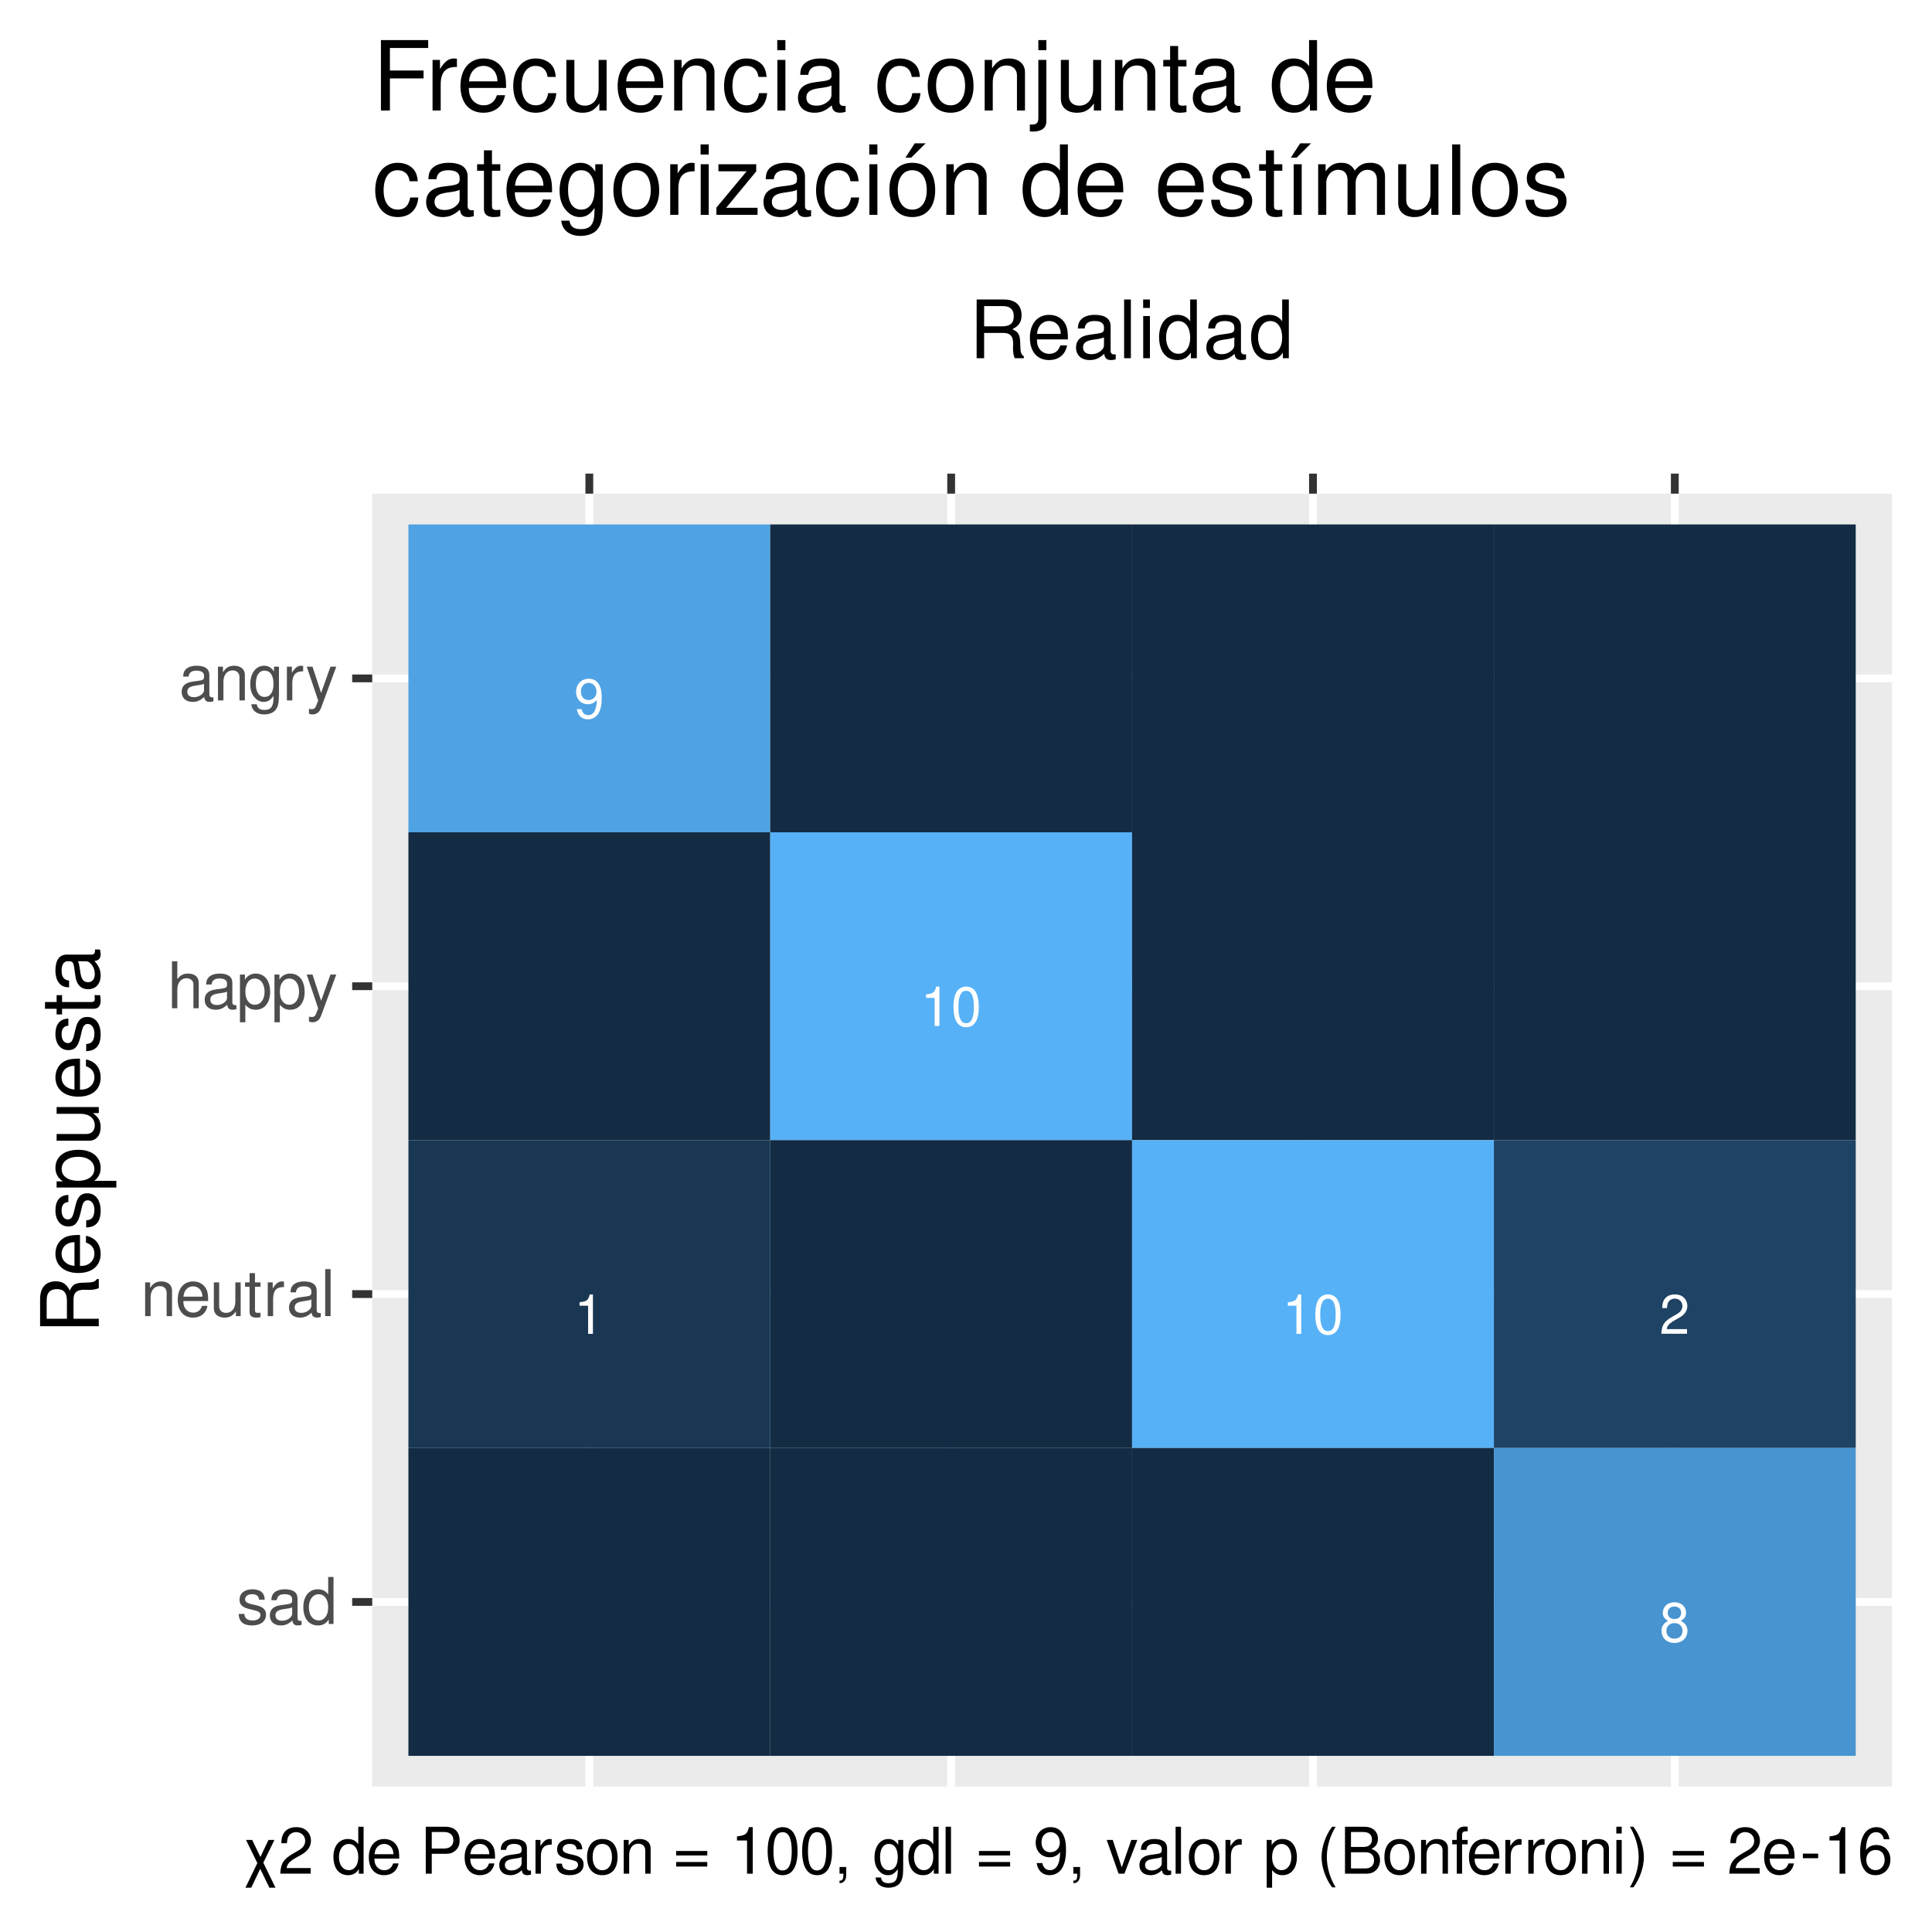 <?xml version="1.0" encoding="UTF-8"?>
<svg xmlns="http://www.w3.org/2000/svg" xmlns:xlink="http://www.w3.org/1999/xlink" width="504pt" height="504pt" viewBox="0 0 504 504" version="1.1">
<defs>
<g>
<symbol overflow="visible" id="glyph0-0">
<path style="stroke:none;" d=""/>
</symbol>
<symbol overflow="visible" id="glyph0-1">
<path style="stroke:none;" d="M 0.75 -2.344 C 1 -0.672 2.078 0.328 3.609 0.328 C 4.734 0.328 5.734 -0.219 6.328 -1.141 C 6.953 -2.141 7.234 -3.391 7.234 -5.266 C 7.234 -7 6.984 -8.094 6.391 -9 C 5.828 -9.844 4.953 -10.281 3.844 -10.281 C 1.922 -10.281 0.547 -8.844 0.547 -6.859 C 0.547 -4.969 1.812 -3.625 3.641 -3.625 C 4.594 -3.625 5.297 -3.969 5.938 -4.75 C 5.922 -2.188 5.141 -0.781 3.703 -0.781 C 2.812 -0.781 2.203 -1.344 2 -2.344 Z M 3.828 -9.188 C 4.984 -9.188 5.875 -8.203 5.875 -6.875 C 5.875 -5.609 5.016 -4.734 3.781 -4.734 C 2.578 -4.734 1.812 -5.594 1.812 -6.953 C 1.812 -8.25 2.656 -9.188 3.828 -9.188 Z M 3.828 -9.188 "/>
</symbol>
<symbol overflow="visible" id="glyph0-2">
<path style="stroke:none;" d="M 3.688 -7.328 L 3.688 0 L 4.938 0 L 4.938 -10.281 L 4.109 -10.281 C 3.672 -8.703 3.391 -8.484 1.453 -8.234 L 1.453 -7.328 Z M 3.688 -7.328 "/>
</symbol>
<symbol overflow="visible" id="glyph0-3">
<path style="stroke:none;" d="M 3.906 -10.281 C 2.969 -10.281 2.125 -9.859 1.594 -9.156 C 0.938 -8.25 0.609 -6.875 0.609 -4.984 C 0.609 -1.5 1.75 0.328 3.906 0.328 C 6.047 0.328 7.203 -1.5 7.203 -4.891 C 7.203 -6.875 6.891 -8.219 6.234 -9.156 C 5.703 -9.875 4.859 -10.281 3.906 -10.281 Z M 3.906 -9.172 C 5.266 -9.172 5.922 -7.797 5.922 -5 C 5.922 -2.078 5.281 -0.719 3.875 -0.719 C 2.562 -0.719 1.891 -2.141 1.891 -4.969 C 1.891 -7.797 2.562 -9.172 3.906 -9.172 Z M 3.906 -9.172 "/>
</symbol>
<symbol overflow="visible" id="glyph0-4">
<path style="stroke:none;" d="M 7.188 -1.234 L 1.891 -1.234 C 2.016 -2.094 2.469 -2.625 3.719 -3.391 L 5.141 -4.188 C 6.547 -4.969 7.266 -6.016 7.266 -7.281 C 7.266 -8.141 6.922 -8.922 6.328 -9.484 C 5.734 -10.031 4.984 -10.281 4.031 -10.281 C 2.766 -10.281 1.812 -9.828 1.25 -8.938 C 0.891 -8.406 0.734 -7.766 0.719 -6.719 L 1.969 -6.719 C 2 -7.422 2.094 -7.828 2.266 -8.172 C 2.594 -8.797 3.234 -9.188 4 -9.188 C 5.141 -9.188 5.984 -8.359 5.984 -7.25 C 5.984 -6.422 5.516 -5.719 4.625 -5.203 L 3.312 -4.438 C 1.203 -3.234 0.594 -2.266 0.484 -0.016 L 7.188 -0.016 Z M 7.188 -1.234 "/>
</symbol>
<symbol overflow="visible" id="glyph0-5">
<path style="stroke:none;" d="M 5.562 -5.422 C 6.609 -6.062 6.938 -6.562 6.938 -7.531 C 6.938 -9.156 5.703 -10.281 3.906 -10.281 C 2.141 -10.281 0.875 -9.156 0.875 -7.547 C 0.875 -6.562 1.203 -6.078 2.25 -5.422 C 1.094 -4.828 0.531 -4 0.531 -2.859 C 0.531 -0.984 1.906 0.328 3.906 0.328 C 5.906 0.328 7.297 -0.984 7.297 -2.859 C 7.297 -4 6.719 -4.828 5.562 -5.422 Z M 3.906 -9.172 C 4.984 -9.172 5.656 -8.531 5.656 -7.5 C 5.656 -6.547 4.969 -5.906 3.906 -5.906 C 2.844 -5.906 2.156 -6.547 2.156 -7.531 C 2.156 -8.531 2.844 -9.172 3.906 -9.172 Z M 3.906 -4.844 C 5.156 -4.844 6.016 -4.031 6.016 -2.828 C 6.016 -1.594 5.172 -0.781 3.875 -0.781 C 2.656 -0.781 1.812 -1.625 1.812 -2.812 C 1.812 -4.031 2.641 -4.844 3.906 -4.844 Z M 3.906 -4.844 "/>
</symbol>
<symbol overflow="visible" id="glyph1-0">
<path style="stroke:none;" d=""/>
</symbol>
<symbol overflow="visible" id="glyph1-1">
<path style="stroke:none;" d="M 7.359 -6.344 C 7.344 -8.078 6.203 -9.047 4.172 -9.047 C 2.109 -9.047 0.797 -8 0.797 -6.359 C 0.797 -4.984 1.5 -4.328 3.578 -3.828 L 4.891 -3.516 C 5.859 -3.281 6.25 -2.922 6.25 -2.297 C 6.25 -1.469 5.422 -0.906 4.203 -0.906 C 3.438 -0.906 2.812 -1.125 2.453 -1.5 C 2.234 -1.75 2.141 -2 2.047 -2.625 L 0.578 -2.625 C 0.641 -0.594 1.781 0.391 4.078 0.391 C 6.297 0.391 7.703 -0.703 7.703 -2.406 C 7.703 -3.719 6.969 -4.438 5.219 -4.859 L 3.875 -5.172 C 2.734 -5.438 2.25 -5.812 2.25 -6.438 C 2.25 -7.25 2.969 -7.766 4.109 -7.766 C 5.234 -7.766 5.844 -7.266 5.875 -6.344 Z M 7.359 -6.344 "/>
</symbol>
<symbol overflow="visible" id="glyph1-2">
<path style="stroke:none;" d="M 8.984 -0.828 C 8.828 -0.797 8.766 -0.797 8.688 -0.797 C 8.203 -0.797 7.922 -1.047 7.922 -1.484 L 7.922 -6.656 C 7.922 -8.219 6.781 -9.047 4.625 -9.047 C 3.328 -9.047 2.297 -8.688 1.703 -8.031 C 1.297 -7.578 1.125 -7.078 1.094 -6.203 L 2.5 -6.203 C 2.625 -7.266 3.266 -7.766 4.562 -7.766 C 5.844 -7.766 6.531 -7.297 6.531 -6.453 L 6.531 -6.078 C 6.516 -5.469 6.219 -5.25 5.078 -5.109 C 3.094 -4.859 2.781 -4.781 2.25 -4.562 C 1.219 -4.125 0.703 -3.359 0.703 -2.219 C 0.703 -0.625 1.812 0.391 3.594 0.391 C 4.703 0.391 5.594 0 6.578 -0.906 C 6.688 0 7.125 0.391 8.031 0.391 C 8.328 0.391 8.516 0.359 8.984 0.234 Z M 6.531 -2.766 C 6.531 -2.297 6.406 -2.016 5.984 -1.625 C 5.406 -1.109 4.719 -0.844 3.891 -0.844 C 2.812 -0.844 2.172 -1.359 2.172 -2.25 C 2.172 -3.172 2.766 -3.641 4.281 -3.859 C 5.781 -4.062 6.062 -4.125 6.531 -4.344 Z M 6.531 -2.766 "/>
</symbol>
<symbol overflow="visible" id="glyph1-3">
<path style="stroke:none;" d="M 8.312 -12.25 L 6.922 -12.25 L 6.922 -7.688 C 6.328 -8.578 5.391 -9.047 4.219 -9.047 C 1.938 -9.047 0.438 -7.219 0.438 -4.422 C 0.438 -1.438 1.875 0.391 4.266 0.391 C 5.469 0.391 6.312 -0.062 7.078 -1.156 L 7.078 0 L 8.312 0 Z M 4.453 -7.75 C 5.969 -7.75 6.922 -6.422 6.922 -4.297 C 6.922 -2.266 5.953 -0.922 4.469 -0.922 C 2.922 -0.922 1.891 -2.281 1.891 -4.328 C 1.891 -6.375 2.922 -7.75 4.453 -7.75 Z M 4.453 -7.75 "/>
</symbol>
<symbol overflow="visible" id="glyph1-4">
<path style="stroke:none;" d="M 1.172 -8.797 L 1.172 0 L 2.594 0 L 2.594 -4.859 C 2.594 -6.656 3.531 -7.828 4.969 -7.828 C 6.078 -7.828 6.781 -7.156 6.781 -6.094 L 6.781 0 L 8.188 0 L 8.188 -6.656 C 8.188 -8.109 7.094 -9.047 5.391 -9.047 C 4.078 -9.047 3.234 -8.547 2.469 -7.328 L 2.469 -8.797 Z M 1.172 -8.797 "/>
</symbol>
<symbol overflow="visible" id="glyph1-5">
<path style="stroke:none;" d="M 8.609 -3.938 C 8.609 -5.281 8.516 -6.078 8.266 -6.734 C 7.688 -8.188 6.344 -9.047 4.703 -9.047 C 2.25 -9.047 0.672 -7.188 0.672 -4.281 C 0.672 -1.375 2.188 0.391 4.672 0.391 C 6.688 0.391 8.078 -0.75 8.438 -2.672 L 7.016 -2.672 C 6.641 -1.516 5.844 -0.906 4.719 -0.906 C 3.828 -0.906 3.078 -1.312 2.609 -2.047 C 2.266 -2.547 2.156 -3.062 2.141 -3.938 Z M 2.172 -5.078 C 2.281 -6.703 3.281 -7.766 4.688 -7.766 C 6.109 -7.766 7.109 -6.656 7.109 -5.078 Z M 2.172 -5.078 "/>
</symbol>
<symbol overflow="visible" id="glyph1-6">
<path style="stroke:none;" d="M 8.094 0 L 8.094 -8.797 L 6.703 -8.797 L 6.703 -3.812 C 6.703 -2.016 5.766 -0.844 4.297 -0.844 C 3.188 -0.844 2.484 -1.516 2.484 -2.562 L 2.484 -8.797 L 1.094 -8.797 L 1.094 -2.016 C 1.094 -0.547 2.188 0.391 3.891 0.391 C 5.188 0.391 6.016 -0.062 6.844 -1.219 L 6.844 0 Z M 8.094 0 "/>
</symbol>
<symbol overflow="visible" id="glyph1-7">
<path style="stroke:none;" d="M 4.266 -8.797 L 2.828 -8.797 L 2.828 -11.219 L 1.422 -11.219 L 1.422 -8.797 L 0.234 -8.797 L 0.234 -7.656 L 1.422 -7.656 L 1.422 -1 C 1.422 -0.094 2.031 0.391 3.125 0.391 C 3.5 0.391 3.797 0.359 4.266 0.266 L 4.266 -0.906 C 4.062 -0.859 3.875 -0.844 3.594 -0.844 C 2.984 -0.844 2.828 -1 2.828 -1.625 L 2.828 -7.656 L 4.266 -7.656 Z M 4.266 -8.797 "/>
</symbol>
<symbol overflow="visible" id="glyph1-8">
<path style="stroke:none;" d="M 1.156 -8.797 L 1.156 0 L 2.562 0 L 2.562 -4.562 C 2.594 -6.688 3.453 -7.625 5.391 -7.578 L 5.391 -9 C 5.156 -9.031 5.016 -9.047 4.859 -9.047 C 3.953 -9.047 3.266 -8.516 2.453 -7.203 L 2.453 -8.797 Z M 1.156 -8.797 "/>
</symbol>
<symbol overflow="visible" id="glyph1-9">
<path style="stroke:none;" d="M 2.547 -12.25 L 1.141 -12.25 L 1.141 0 L 2.547 0 Z M 2.547 -12.25 "/>
</symbol>
<symbol overflow="visible" id="glyph1-10">
<path style="stroke:none;" d="M 1.172 -12.25 L 1.172 0 L 2.562 0 L 2.562 -4.859 C 2.562 -6.656 3.516 -7.828 4.953 -7.828 C 5.422 -7.828 5.859 -7.688 6.203 -7.438 C 6.594 -7.141 6.766 -6.719 6.766 -6.094 L 6.766 0 L 8.156 0 L 8.156 -6.656 C 8.156 -8.125 7.109 -9.047 5.391 -9.047 C 4.156 -9.047 3.391 -8.672 2.562 -7.594 L 2.562 -12.25 Z M 1.172 -12.25 "/>
</symbol>
<symbol overflow="visible" id="glyph1-11">
<path style="stroke:none;" d="M 0.906 3.656 L 2.312 3.656 L 2.312 -0.922 C 3.062 -0.016 3.875 0.391 5.016 0.391 C 7.312 0.391 8.781 -1.438 8.781 -4.25 C 8.781 -7.203 7.344 -9.047 5 -9.047 C 3.812 -9.047 2.859 -8.516 2.203 -7.469 L 2.203 -8.797 L 0.906 -8.797 Z M 4.766 -7.75 C 6.312 -7.75 7.328 -6.375 7.328 -4.281 C 7.328 -2.281 6.297 -0.922 4.766 -0.922 C 3.281 -0.922 2.312 -2.266 2.312 -4.328 C 2.312 -6.406 3.281 -7.75 4.766 -7.75 Z M 4.766 -7.75 "/>
</symbol>
<symbol overflow="visible" id="glyph1-12">
<path style="stroke:none;" d="M 6.516 -8.797 L 4.078 -1.953 L 1.828 -8.797 L 0.328 -8.797 L 3.312 0.031 L 2.766 1.422 C 2.531 2.047 2.234 2.281 1.641 2.281 C 1.406 2.281 1.203 2.25 0.906 2.188 L 0.906 3.438 C 1.188 3.594 1.484 3.656 1.844 3.656 C 2.297 3.656 2.781 3.516 3.156 3.234 C 3.594 2.922 3.844 2.547 4.109 1.844 L 8.031 -8.797 Z M 6.516 -8.797 "/>
</symbol>
<symbol overflow="visible" id="glyph1-13">
<path style="stroke:none;" d="M 6.781 -8.797 L 6.781 -7.531 C 6.078 -8.578 5.312 -9.047 4.203 -9.047 C 2.062 -9.047 0.594 -7.078 0.594 -4.25 C 0.594 -2.766 0.938 -1.703 1.703 -0.812 C 2.344 -0.031 3.188 0.391 4.094 0.391 C 5.156 0.391 5.906 -0.078 6.656 -1.188 L 6.656 -0.734 C 6.656 1.609 6 2.484 4.25 2.484 C 3.062 2.484 2.438 2.016 2.297 1 L 0.875 1 C 1 2.641 2.297 3.656 4.219 3.656 C 5.516 3.656 6.578 3.234 7.156 2.531 C 7.828 1.719 8.078 0.625 8.078 -1.438 L 8.078 -8.797 Z M 4.328 -7.766 C 5.812 -7.766 6.656 -6.516 6.656 -4.281 C 6.656 -2.156 5.797 -0.906 4.328 -0.906 C 2.891 -0.906 2.047 -2.172 2.047 -4.328 C 2.047 -6.484 2.891 -7.766 4.328 -7.766 Z M 4.328 -7.766 "/>
</symbol>
<symbol overflow="visible" id="glyph1-14">
<path style="stroke:none;" d="M 4.391 -4.359 L 2.25 -8.797 L 0.641 -8.797 L 3.594 -2.766 L 0.484 3.656 L 2 3.656 L 4.344 -1.266 L 6.734 3.656 L 8.328 3.656 L 5.156 -2.859 L 8.047 -8.797 L 6.5 -8.797 Z M 4.391 -4.359 "/>
</symbol>
<symbol overflow="visible" id="glyph1-15">
<path style="stroke:none;" d="M 8.5 -1.469 L 2.234 -1.469 C 2.391 -2.469 2.922 -3.109 4.391 -4 L 6.062 -4.938 C 7.719 -5.859 8.578 -7.109 8.578 -8.594 C 8.578 -9.609 8.188 -10.547 7.469 -11.203 C 6.766 -11.844 5.891 -12.141 4.766 -12.141 C 3.266 -12.141 2.141 -11.609 1.484 -10.562 C 1.062 -9.922 0.875 -9.172 0.844 -7.938 L 2.312 -7.938 C 2.375 -8.766 2.469 -9.25 2.672 -9.656 C 3.062 -10.391 3.828 -10.844 4.719 -10.844 C 6.062 -10.844 7.078 -9.875 7.078 -8.562 C 7.078 -7.594 6.516 -6.75 5.453 -6.141 L 3.906 -5.234 C 1.422 -3.812 0.703 -2.672 0.578 -0.016 L 8.5 -0.016 Z M 8.5 -1.469 "/>
</symbol>
<symbol overflow="visible" id="glyph1-16">
<path style="stroke:none;" d=""/>
</symbol>
<symbol overflow="visible" id="glyph1-17">
<path style="stroke:none;" d="M 3.094 -5.188 L 6.938 -5.188 C 7.891 -5.188 8.656 -5.469 9.312 -6.062 C 10.047 -6.734 10.359 -7.531 10.359 -8.656 C 10.359 -10.953 9 -12.25 6.578 -12.25 L 1.531 -12.25 L 1.531 0 L 3.094 0 Z M 3.094 -6.562 L 3.094 -10.875 L 6.344 -10.875 C 7.844 -10.875 8.734 -10.062 8.734 -8.719 C 8.734 -7.375 7.844 -6.562 6.344 -6.562 Z M 3.094 -6.562 "/>
</symbol>
<symbol overflow="visible" id="glyph1-18">
<path style="stroke:none;" d="M 4.562 -9.047 C 2.078 -9.047 0.609 -7.297 0.609 -4.328 C 0.609 -1.359 2.078 0.391 4.578 0.391 C 7.078 0.391 8.562 -1.375 8.562 -4.266 C 8.562 -7.328 7.125 -9.047 4.562 -9.047 Z M 4.578 -7.766 C 6.172 -7.766 7.109 -6.469 7.109 -4.281 C 7.109 -2.203 6.125 -0.906 4.578 -0.906 C 3.016 -0.906 2.062 -2.203 2.062 -4.328 C 2.062 -6.469 3.016 -7.766 4.578 -7.766 Z M 4.578 -7.766 "/>
</symbol>
<symbol overflow="visible" id="glyph1-19">
<path style="stroke:none;" d="M 8.969 -5.922 L 0.844 -5.922 L 0.844 -4.75 L 8.969 -4.75 Z M 8.969 -3.047 L 0.844 -3.047 L 0.844 -1.859 L 8.969 -1.859 Z M 8.969 -3.047 "/>
</symbol>
<symbol overflow="visible" id="glyph1-20">
<path style="stroke:none;" d="M 4.344 -8.656 L 4.344 0 L 5.828 0 L 5.828 -12.141 L 4.859 -12.141 C 4.328 -10.281 4 -10.031 1.719 -9.719 L 1.719 -8.656 Z M 4.344 -8.656 "/>
</symbol>
<symbol overflow="visible" id="glyph1-21">
<path style="stroke:none;" d="M 4.625 -12.141 C 3.516 -12.141 2.5 -11.641 1.875 -10.812 C 1.109 -9.734 0.719 -8.125 0.719 -5.875 C 0.719 -1.781 2.062 0.391 4.625 0.391 C 7.141 0.391 8.516 -1.781 8.516 -5.781 C 8.516 -8.125 8.141 -9.703 7.359 -10.812 C 6.734 -11.656 5.75 -12.141 4.625 -12.141 Z M 4.625 -10.828 C 6.219 -10.828 7 -9.203 7 -5.906 C 7 -2.453 6.234 -0.844 4.578 -0.844 C 3.016 -0.844 2.234 -2.516 2.234 -5.859 C 2.234 -9.203 3.016 -10.828 4.625 -10.828 Z M 4.625 -10.828 "/>
</symbol>
<symbol overflow="visible" id="glyph1-22">
<path style="stroke:none;" d="M 1.469 -1.75 L 1.469 0 L 2.469 0 L 2.469 0.297 C 2.469 1.469 2.25 1.797 1.469 1.828 L 1.469 2.469 C 2.562 2.5 3.219 1.703 3.219 0.266 L 3.219 -1.75 Z M 1.469 -1.75 "/>
</symbol>
<symbol overflow="visible" id="glyph1-23">
<path style="stroke:none;" d="M 0.891 -2.766 C 1.172 -0.797 2.453 0.391 4.266 0.391 C 5.594 0.391 6.766 -0.25 7.469 -1.344 C 8.219 -2.531 8.547 -4.016 8.547 -6.219 C 8.547 -8.266 8.25 -9.562 7.547 -10.625 C 6.891 -11.625 5.844 -12.141 4.531 -12.141 C 2.266 -12.141 0.641 -10.453 0.641 -8.094 C 0.641 -5.859 2.156 -4.281 4.297 -4.281 C 5.422 -4.281 6.266 -4.688 7.016 -5.609 C 7 -2.594 6.062 -0.922 4.359 -0.922 C 3.328 -0.922 2.609 -1.594 2.375 -2.766 Z M 4.516 -10.844 C 5.891 -10.844 6.938 -9.688 6.938 -8.125 C 6.938 -6.641 5.922 -5.594 4.469 -5.594 C 3.047 -5.594 2.156 -6.594 2.156 -8.219 C 2.156 -9.734 3.141 -10.844 4.516 -10.844 Z M 4.516 -10.844 "/>
</symbol>
<symbol overflow="visible" id="glyph1-24">
<path style="stroke:none;" d="M 4.781 0 L 8.156 -8.797 L 6.578 -8.797 L 4.094 -1.656 L 1.75 -8.797 L 0.172 -8.797 L 3.266 0 Z M 4.781 0 "/>
</symbol>
<symbol overflow="visible" id="glyph1-25">
<path style="stroke:none;" d="M 3.969 -12.25 C 2.281 -10.047 1.219 -6.984 1.219 -4.344 C 1.219 -1.703 2.281 1.359 3.969 3.562 L 4.891 3.562 C 3.406 1.156 2.594 -1.656 2.594 -4.344 C 2.594 -7.016 3.406 -9.859 4.891 -12.25 Z M 3.969 -12.25 "/>
</symbol>
<symbol overflow="visible" id="glyph1-26">
<path style="stroke:none;" d="M 1.328 0 L 6.859 0 C 8.016 0 8.875 -0.312 9.531 -1.031 C 10.125 -1.656 10.469 -2.531 10.469 -3.5 C 10.469 -4.969 9.797 -5.859 8.234 -6.469 C 9.359 -6.984 9.922 -7.875 9.922 -9.141 C 9.922 -10.047 9.594 -10.812 8.953 -11.391 C 8.297 -11.969 7.469 -12.25 6.297 -12.25 L 1.328 -12.25 Z M 2.891 -6.969 L 2.891 -10.875 L 5.906 -10.875 C 6.781 -10.875 7.266 -10.75 7.688 -10.438 C 8.125 -10.094 8.359 -9.594 8.359 -8.922 C 8.359 -8.25 8.125 -7.75 7.688 -7.406 C 7.266 -7.094 6.781 -6.969 5.906 -6.969 Z M 2.891 -1.375 L 2.891 -5.594 L 6.703 -5.594 C 8.078 -5.594 8.906 -4.797 8.906 -3.484 C 8.906 -2.172 8.078 -1.375 6.703 -1.375 Z M 2.891 -1.375 "/>
</symbol>
<symbol overflow="visible" id="glyph1-27">
<path style="stroke:none;" d="M 4.328 -8.797 L 2.875 -8.797 L 2.875 -10.172 C 2.875 -10.766 3.188 -11.062 3.844 -11.062 C 3.969 -11.062 4.016 -11.062 4.328 -11.047 L 4.328 -12.219 C 4.016 -12.281 3.828 -12.297 3.547 -12.297 C 2.25 -12.297 1.484 -11.562 1.484 -10.297 L 1.484 -8.797 L 0.297 -8.797 L 0.297 -7.656 L 1.484 -7.656 L 1.484 0 L 2.875 0 L 2.875 -7.656 L 4.328 -7.656 Z M 4.328 -8.797 "/>
</symbol>
<symbol overflow="visible" id="glyph1-28">
<path style="stroke:none;" d="M 2.516 -8.797 L 1.125 -8.797 L 1.125 0 L 2.516 0 Z M 2.516 -12.25 L 1.109 -12.25 L 1.109 -10.484 L 2.516 -10.484 Z M 2.516 -12.25 "/>
</symbol>
<symbol overflow="visible" id="glyph1-29">
<path style="stroke:none;" d="M 1.562 3.562 C 3.234 1.359 4.297 -1.703 4.297 -4.328 C 4.297 -6.984 3.234 -10.047 1.562 -12.25 L 0.641 -12.25 C 2.109 -9.844 2.938 -7.016 2.938 -4.328 C 2.938 -1.656 2.109 1.172 0.641 3.562 Z M 1.562 3.562 "/>
</symbol>
<symbol overflow="visible" id="glyph1-30">
<path style="stroke:none;" d="M 4.766 -5.234 L 0.766 -5.234 L 0.766 -4.031 L 4.766 -4.031 Z M 4.766 -5.234 "/>
</symbol>
<symbol overflow="visible" id="glyph1-31">
<path style="stroke:none;" d="M 8.359 -8.984 C 8.078 -10.969 6.797 -12.141 4.984 -12.141 C 3.672 -12.141 2.5 -11.5 1.797 -10.406 C 1.047 -9.219 0.719 -7.75 0.719 -5.547 C 0.719 -3.5 1 -2.203 1.734 -1.125 C 2.375 -0.141 3.406 0.391 4.719 0.391 C 6.984 0.391 8.609 -1.312 8.609 -3.672 C 8.609 -5.906 7.109 -7.484 4.969 -7.484 C 3.797 -7.484 2.875 -7.047 2.234 -6.172 C 2.25 -9.172 3.188 -10.828 4.891 -10.828 C 5.922 -10.828 6.656 -10.156 6.891 -8.984 Z M 4.781 -6.188 C 6.219 -6.188 7.109 -5.172 7.109 -3.562 C 7.109 -2.031 6.094 -0.922 4.734 -0.922 C 3.359 -0.922 2.312 -2.078 2.312 -3.625 C 2.312 -5.141 3.328 -6.188 4.781 -6.188 Z M 4.781 -6.188 "/>
</symbol>
<symbol overflow="visible" id="glyph2-0">
<path style="stroke:none;" d=""/>
</symbol>
<symbol overflow="visible" id="glyph2-1">
<path style="stroke:none;" d="M 3.906 -6.594 L 8.953 -6.594 C 10.688 -6.594 11.469 -5.75 11.469 -3.859 L 11.438 -2.5 C 11.438 -1.547 11.609 -0.625 11.891 0 L 14.266 0 L 14.266 -0.484 C 13.531 -0.984 13.375 -1.531 13.328 -3.562 C 13.312 -6.094 12.922 -6.844 11.25 -7.562 C 12.984 -8.422 13.672 -9.453 13.672 -11.219 C 13.672 -13.859 12.031 -15.312 9.016 -15.312 L 1.953 -15.312 L 1.953 0 L 3.906 0 Z M 3.906 -8.312 L 3.906 -13.594 L 8.625 -13.594 C 9.719 -13.594 10.359 -13.422 10.844 -13 C 11.359 -12.562 11.641 -11.859 11.641 -10.969 C 11.641 -9.141 10.703 -8.312 8.625 -8.312 Z M 3.906 -8.312 "/>
</symbol>
<symbol overflow="visible" id="glyph2-2">
<path style="stroke:none;" d="M 10.766 -4.906 C 10.766 -6.594 10.641 -7.609 10.328 -8.422 C 9.625 -10.234 7.938 -11.312 5.875 -11.312 C 2.812 -11.312 0.844 -8.984 0.844 -5.359 C 0.844 -1.719 2.734 0.484 5.844 0.484 C 8.359 0.484 10.094 -0.938 10.547 -3.344 L 8.781 -3.344 C 8.297 -1.891 7.312 -1.141 5.906 -1.141 C 4.781 -1.141 3.844 -1.641 3.25 -2.562 C 2.828 -3.188 2.688 -3.828 2.672 -4.906 Z M 2.703 -6.344 C 2.859 -8.375 4.094 -9.703 5.859 -9.703 C 7.641 -9.703 8.891 -8.312 8.891 -6.344 Z M 2.703 -6.344 "/>
</symbol>
<symbol overflow="visible" id="glyph2-3">
<path style="stroke:none;" d="M 11.234 -1.031 C 11.047 -0.984 10.969 -0.984 10.859 -0.984 C 10.25 -0.984 9.906 -1.297 9.906 -1.844 L 9.906 -8.312 C 9.906 -10.266 8.484 -11.312 5.781 -11.312 C 4.156 -11.312 2.875 -10.859 2.125 -10.031 C 1.609 -9.469 1.406 -8.844 1.359 -7.75 L 3.125 -7.75 C 3.281 -9.094 4.078 -9.703 5.719 -9.703 C 7.312 -9.703 8.172 -9.109 8.172 -8.062 L 8.172 -7.609 C 8.141 -6.844 7.766 -6.578 6.344 -6.391 C 3.859 -6.062 3.484 -5.984 2.812 -5.719 C 1.531 -5.172 0.875 -4.203 0.875 -2.766 C 0.875 -0.781 2.266 0.484 4.5 0.484 C 5.875 0.484 7 0 8.234 -1.141 C 8.359 0 8.906 0.484 10.031 0.484 C 10.422 0.484 10.641 0.438 11.234 0.297 Z M 8.172 -3.469 C 8.172 -2.875 8 -2.516 7.469 -2.031 C 6.766 -1.391 5.906 -1.047 4.875 -1.047 C 3.5 -1.047 2.703 -1.703 2.703 -2.812 C 2.703 -3.969 3.469 -4.562 5.359 -4.828 C 7.219 -5.078 7.578 -5.172 8.172 -5.438 Z M 8.172 -3.469 "/>
</symbol>
<symbol overflow="visible" id="glyph2-4">
<path style="stroke:none;" d="M 3.188 -15.312 L 1.422 -15.312 L 1.422 0 L 3.188 0 Z M 3.188 -15.312 "/>
</symbol>
<symbol overflow="visible" id="glyph2-5">
<path style="stroke:none;" d="M 3.156 -11 L 1.406 -11 L 1.406 0 L 3.156 0 Z M 3.156 -15.312 L 1.391 -15.312 L 1.391 -13.109 L 3.156 -13.109 Z M 3.156 -15.312 "/>
</symbol>
<symbol overflow="visible" id="glyph2-6">
<path style="stroke:none;" d="M 10.391 -15.312 L 8.656 -15.312 L 8.656 -9.625 C 7.922 -10.734 6.734 -11.312 5.266 -11.312 C 2.422 -11.312 0.547 -9.031 0.547 -5.516 C 0.547 -1.812 2.359 0.484 5.328 0.484 C 6.844 0.484 7.891 -0.078 8.844 -1.453 L 8.844 0 L 10.391 0 Z M 5.562 -9.688 C 7.453 -9.688 8.656 -8.016 8.656 -5.375 C 8.656 -2.828 7.438 -1.156 5.594 -1.156 C 3.656 -1.156 2.375 -2.859 2.375 -5.422 C 2.375 -7.984 3.656 -9.688 5.562 -9.688 Z M 5.562 -9.688 "/>
</symbol>
<symbol overflow="visible" id="glyph3-0">
<path style="stroke:none;" d=""/>
</symbol>
<symbol overflow="visible" id="glyph3-1">
<path style="stroke:none;" d="M -6.594 -3.906 L -6.594 -8.953 C -6.594 -10.688 -5.75 -11.469 -3.859 -11.469 L -2.5 -11.438 C -1.547 -11.438 -0.625 -11.609 0 -11.891 L 0 -14.266 L -0.484 -14.266 C -0.984 -13.531 -1.531 -13.375 -3.562 -13.328 C -6.094 -13.312 -6.844 -12.922 -7.562 -11.25 C -8.422 -12.984 -9.453 -13.672 -11.219 -13.672 C -13.859 -13.672 -15.312 -12.031 -15.312 -9.016 L -15.312 -1.953 L 0 -1.953 L 0 -3.906 Z M -8.312 -3.906 L -13.594 -3.906 L -13.594 -8.625 C -13.594 -9.719 -13.422 -10.359 -13 -10.844 C -12.562 -11.359 -11.859 -11.641 -10.969 -11.641 C -9.141 -11.641 -8.312 -10.703 -8.312 -8.625 Z M -8.312 -3.906 "/>
</symbol>
<symbol overflow="visible" id="glyph3-2">
<path style="stroke:none;" d="M -4.906 -10.766 C -6.594 -10.766 -7.609 -10.641 -8.422 -10.328 C -10.234 -9.625 -11.312 -7.938 -11.312 -5.875 C -11.312 -2.812 -8.984 -0.844 -5.359 -0.844 C -1.719 -0.844 0.484 -2.734 0.484 -5.844 C 0.484 -8.359 -0.938 -10.094 -3.344 -10.547 L -3.344 -8.781 C -1.891 -8.297 -1.141 -7.312 -1.141 -5.906 C -1.141 -4.781 -1.641 -3.844 -2.562 -3.25 C -3.188 -2.828 -3.828 -2.688 -4.906 -2.672 Z M -6.344 -2.703 C -8.375 -2.859 -9.703 -4.094 -9.703 -5.859 C -9.703 -7.641 -8.312 -8.891 -6.344 -8.891 Z M -6.344 -2.703 "/>
</symbol>
<symbol overflow="visible" id="glyph3-3">
<path style="stroke:none;" d="M -7.938 -9.203 C -10.094 -9.172 -11.312 -7.75 -11.312 -5.203 C -11.312 -2.641 -10 -0.984 -7.953 -0.984 C -6.234 -0.984 -5.422 -1.875 -4.781 -4.469 L -4.391 -6.109 C -4.094 -7.328 -3.656 -7.812 -2.875 -7.812 C -1.828 -7.812 -1.141 -6.781 -1.141 -5.25 C -1.141 -4.312 -1.406 -3.5 -1.875 -3.062 C -2.188 -2.797 -2.5 -2.672 -3.281 -2.562 L -3.281 -0.719 C -0.734 -0.797 0.484 -2.219 0.484 -5.109 C 0.484 -7.875 -0.875 -9.641 -3 -9.641 C -4.641 -9.641 -5.547 -8.719 -6.062 -6.531 L -6.469 -4.844 C -6.797 -3.422 -7.266 -2.812 -8.047 -2.812 C -9.078 -2.812 -9.703 -3.719 -9.703 -5.141 C -9.703 -6.547 -9.094 -7.312 -7.938 -7.344 Z M -7.938 -9.203 "/>
</symbol>
<symbol overflow="visible" id="glyph3-4">
<path style="stroke:none;" d="M 4.578 -1.141 L 4.578 -2.891 L -1.156 -2.891 C -0.016 -3.828 0.484 -4.844 0.484 -6.281 C 0.484 -9.141 -1.812 -10.984 -5.312 -10.984 C -9.016 -10.984 -11.312 -9.172 -11.312 -6.266 C -11.312 -4.766 -10.641 -3.562 -9.344 -2.75 L -11 -2.75 L -11 -1.141 Z M -9.688 -5.969 C -9.688 -7.891 -7.984 -9.156 -5.359 -9.156 C -2.859 -9.156 -1.156 -7.875 -1.156 -5.969 C -1.156 -4.094 -2.828 -2.891 -5.422 -2.891 C -8 -2.891 -9.688 -4.094 -9.688 -5.969 Z M -9.688 -5.969 "/>
</symbol>
<symbol overflow="visible" id="glyph3-5">
<path style="stroke:none;" d="M 0 -10.125 L -11 -10.125 L -11 -8.375 L -4.766 -8.375 C -2.516 -8.375 -1.047 -7.203 -1.047 -5.375 C -1.047 -3.984 -1.891 -3.109 -3.219 -3.109 L -11 -3.109 L -11 -1.359 L -2.516 -1.359 C -0.688 -1.359 0.484 -2.734 0.484 -4.875 C 0.484 -6.484 -0.078 -7.516 -1.531 -8.547 L 0 -8.547 Z M 0 -10.125 "/>
</symbol>
<symbol overflow="visible" id="glyph3-6">
<path style="stroke:none;" d="M -11 -5.328 L -11 -3.531 L -14.031 -3.531 L -14.031 -1.781 L -11 -1.781 L -11 -0.297 L -9.578 -0.297 L -9.578 -1.781 L -1.266 -1.781 C -0.125 -1.781 0.484 -2.547 0.484 -3.906 C 0.484 -4.375 0.438 -4.75 0.344 -5.328 L -1.141 -5.328 C -1.078 -5.078 -1.047 -4.844 -1.047 -4.5 C -1.047 -3.734 -1.266 -3.531 -2.031 -3.531 L -9.578 -3.531 L -9.578 -5.328 Z M -11 -5.328 "/>
</symbol>
<symbol overflow="visible" id="glyph3-7">
<path style="stroke:none;" d="M -1.031 -11.234 C -0.984 -11.047 -0.984 -10.969 -0.984 -10.859 C -0.984 -10.25 -1.297 -9.906 -1.844 -9.906 L -8.312 -9.906 C -10.266 -9.906 -11.312 -8.484 -11.312 -5.781 C -11.312 -4.156 -10.859 -2.875 -10.031 -2.125 C -9.469 -1.609 -8.844 -1.406 -7.75 -1.359 L -7.75 -3.125 C -9.094 -3.281 -9.703 -4.078 -9.703 -5.719 C -9.703 -7.312 -9.109 -8.172 -8.062 -8.172 L -7.609 -8.172 C -6.844 -8.141 -6.578 -7.766 -6.391 -6.344 C -6.062 -3.859 -5.984 -3.484 -5.719 -2.812 C -5.172 -1.531 -4.203 -0.875 -2.766 -0.875 C -0.781 -0.875 0.484 -2.266 0.484 -4.5 C 0.484 -5.875 0 -7 -1.141 -8.234 C 0 -8.359 0.484 -8.906 0.484 -10.031 C 0.484 -10.422 0.438 -10.641 0.297 -11.234 Z M -3.469 -8.172 C -2.875 -8.172 -2.516 -8 -2.031 -7.469 C -1.391 -6.766 -1.047 -5.906 -1.047 -4.875 C -1.047 -3.5 -1.703 -2.703 -2.812 -2.703 C -3.969 -2.703 -4.562 -3.469 -4.828 -5.359 C -5.078 -7.219 -5.172 -7.578 -5.438 -8.172 Z M -3.469 -8.172 "/>
</symbol>
<symbol overflow="visible" id="glyph4-0">
<path style="stroke:none;" d=""/>
</symbol>
<symbol overflow="visible" id="glyph4-1">
<path style="stroke:none;" d="M 4.609 -8.375 L 13.391 -8.375 L 13.391 -10.438 L 4.609 -10.438 L 4.609 -16.312 L 14.594 -16.312 L 14.594 -18.375 L 2.266 -18.375 L 2.266 0 L 4.609 0 Z M 4.609 -8.375 "/>
</symbol>
<symbol overflow="visible" id="glyph4-2">
<path style="stroke:none;" d="M 1.734 -13.203 L 1.734 0 L 3.859 0 L 3.859 -6.859 C 3.875 -10.031 5.188 -11.438 8.094 -11.359 L 8.094 -13.516 C 7.734 -13.562 7.531 -13.578 7.281 -13.578 C 5.922 -13.578 4.891 -12.781 3.672 -10.812 L 3.672 -13.203 Z M 1.734 -13.203 "/>
</symbol>
<symbol overflow="visible" id="glyph4-3">
<path style="stroke:none;" d="M 12.922 -5.891 C 12.922 -7.906 12.781 -9.125 12.406 -10.109 C 11.547 -12.281 9.531 -13.578 7.062 -13.578 C 3.375 -13.578 1.016 -10.781 1.016 -6.422 C 1.016 -2.062 3.281 0.578 7 0.578 C 10.031 0.578 12.125 -1.141 12.656 -4 L 10.531 -4 C 9.953 -2.266 8.766 -1.359 7.078 -1.359 C 5.75 -1.359 4.609 -1.969 3.906 -3.078 C 3.406 -3.828 3.219 -4.594 3.203 -5.891 Z M 3.25 -7.609 C 3.422 -10.062 4.922 -11.641 7.031 -11.641 C 9.172 -11.641 10.656 -9.984 10.656 -7.609 Z M 3.25 -7.609 "/>
</symbol>
<symbol overflow="visible" id="glyph4-4">
<path style="stroke:none;" d="M 11.875 -8.766 C 11.766 -10.062 11.5 -10.891 10.984 -11.625 C 10.078 -12.859 8.5 -13.578 6.656 -13.578 C 3.078 -13.578 0.781 -10.766 0.781 -6.375 C 0.781 -2.109 3.047 0.578 6.625 0.578 C 9.781 0.578 11.766 -1.312 12.016 -4.531 L 9.906 -4.531 C 9.547 -2.422 8.469 -1.359 6.672 -1.359 C 4.359 -1.359 2.969 -3.25 2.969 -6.375 C 2.969 -9.672 4.328 -11.641 6.625 -11.641 C 8.391 -11.641 9.5 -10.609 9.75 -8.766 Z M 11.875 -8.766 "/>
</symbol>
<symbol overflow="visible" id="glyph4-5">
<path style="stroke:none;" d="M 12.141 0 L 12.141 -13.203 L 10.062 -13.203 L 10.062 -5.719 C 10.062 -3.031 8.641 -1.266 6.453 -1.266 C 4.781 -1.266 3.734 -2.266 3.734 -3.859 L 3.734 -13.203 L 1.641 -13.203 L 1.641 -3.031 C 1.641 -0.828 3.281 0.578 5.844 0.578 C 7.781 0.578 9.016 -0.094 10.25 -1.844 L 10.25 0 Z M 12.141 0 "/>
</symbol>
<symbol overflow="visible" id="glyph4-6">
<path style="stroke:none;" d="M 1.766 -13.203 L 1.766 0 L 3.875 0 L 3.875 -7.281 C 3.875 -9.984 5.297 -11.75 7.453 -11.75 C 9.125 -11.75 10.188 -10.734 10.188 -9.156 L 10.188 0 L 12.281 0 L 12.281 -9.984 C 12.281 -12.172 10.641 -13.578 8.094 -13.578 C 6.125 -13.578 4.859 -12.828 3.703 -10.984 L 3.703 -13.203 Z M 1.766 -13.203 "/>
</symbol>
<symbol overflow="visible" id="glyph4-7">
<path style="stroke:none;" d="M 3.781 -13.203 L 1.688 -13.203 L 1.688 0 L 3.781 0 Z M 3.781 -18.375 L 1.656 -18.375 L 1.656 -15.734 L 3.781 -15.734 Z M 3.781 -18.375 "/>
</symbol>
<symbol overflow="visible" id="glyph4-8">
<path style="stroke:none;" d="M 13.484 -1.234 C 13.25 -1.188 13.156 -1.188 13.031 -1.188 C 12.297 -1.188 11.891 -1.562 11.891 -2.219 L 11.891 -9.984 C 11.891 -12.328 10.188 -13.578 6.938 -13.578 C 4.984 -13.578 3.453 -13.031 2.547 -12.047 C 1.938 -11.359 1.688 -10.609 1.641 -9.297 L 3.75 -9.297 C 3.938 -10.906 4.891 -11.641 6.859 -11.641 C 8.766 -11.641 9.797 -10.938 9.797 -9.672 L 9.797 -9.125 C 9.781 -8.219 9.328 -7.891 7.609 -7.656 C 4.641 -7.281 4.188 -7.188 3.375 -6.859 C 1.844 -6.203 1.062 -5.047 1.062 -3.328 C 1.062 -0.938 2.719 0.578 5.391 0.578 C 7.062 0.578 8.391 0 9.875 -1.359 C 10.031 0 10.688 0.578 12.047 0.578 C 12.5 0.578 12.781 0.531 13.484 0.359 Z M 9.797 -4.156 C 9.797 -3.453 9.609 -3.031 8.969 -2.438 C 8.109 -1.656 7.078 -1.266 5.844 -1.266 C 4.203 -1.266 3.25 -2.047 3.25 -3.375 C 3.25 -4.766 4.156 -5.469 6.422 -5.797 C 8.672 -6.094 9.094 -6.203 9.797 -6.531 Z M 9.797 -4.156 "/>
</symbol>
<symbol overflow="visible" id="glyph4-9">
<path style="stroke:none;" d=""/>
</symbol>
<symbol overflow="visible" id="glyph4-10">
<path style="stroke:none;" d="M 6.859 -13.578 C 3.125 -13.578 0.906 -10.938 0.906 -6.5 C 0.906 -2.047 3.125 0.578 6.875 0.578 C 10.609 0.578 12.859 -2.062 12.859 -6.406 C 12.859 -10.984 10.688 -13.578 6.859 -13.578 Z M 6.875 -11.641 C 9.25 -11.641 10.656 -9.703 10.656 -6.422 C 10.656 -3.297 9.203 -1.359 6.875 -1.359 C 4.531 -1.359 3.094 -3.297 3.094 -6.5 C 3.094 -9.703 4.531 -11.641 6.875 -11.641 Z M 6.875 -11.641 "/>
</symbol>
<symbol overflow="visible" id="glyph4-11">
<path style="stroke:none;" d="M 1.766 -13.203 L 1.766 1.922 C 1.766 3.219 1.359 3.656 0.047 3.656 C -0.094 3.656 -0.172 3.656 -0.453 3.625 L -0.453 5.422 C -0.203 5.469 -0.078 5.5 0.25 5.5 C 2.625 5.5 3.859 4.562 3.859 2.75 L 3.859 -13.203 Z M 3.859 -18.375 L 1.766 -18.375 L 1.766 -15.734 L 3.859 -15.734 Z M 3.859 -18.375 "/>
</symbol>
<symbol overflow="visible" id="glyph4-12">
<path style="stroke:none;" d="M 6.406 -13.203 L 4.234 -13.203 L 4.234 -16.828 L 2.141 -16.828 L 2.141 -13.203 L 0.359 -13.203 L 0.359 -11.5 L 2.141 -11.5 L 2.141 -1.516 C 2.141 -0.156 3.047 0.578 4.688 0.578 C 5.25 0.578 5.703 0.531 6.406 0.406 L 6.406 -1.359 C 6.094 -1.281 5.828 -1.266 5.391 -1.266 C 4.484 -1.266 4.234 -1.516 4.234 -2.438 L 4.234 -11.5 L 6.406 -11.5 Z M 6.406 -13.203 "/>
</symbol>
<symbol overflow="visible" id="glyph4-13">
<path style="stroke:none;" d="M 12.469 -18.375 L 10.391 -18.375 L 10.391 -11.547 C 9.5 -12.875 8.094 -13.578 6.328 -13.578 C 2.891 -13.578 0.656 -10.844 0.656 -6.625 C 0.656 -2.172 2.828 0.578 6.406 0.578 C 8.219 0.578 9.469 -0.094 10.609 -1.734 L 10.609 0 L 12.469 0 Z M 6.672 -11.625 C 8.953 -11.625 10.391 -9.625 10.391 -6.453 C 10.391 -3.406 8.922 -1.391 6.703 -1.391 C 4.391 -1.391 2.844 -3.422 2.844 -6.5 C 2.844 -9.578 4.391 -11.625 6.672 -11.625 Z M 6.672 -11.625 "/>
</symbol>
<symbol overflow="visible" id="glyph4-14">
<path style="stroke:none;" d="M 10.188 -13.203 L 10.188 -11.297 C 9.125 -12.875 7.969 -13.578 6.297 -13.578 C 3.094 -13.578 0.875 -10.609 0.875 -6.375 C 0.875 -4.156 1.406 -2.547 2.547 -1.203 C 3.531 -0.047 4.781 0.578 6.156 0.578 C 7.734 0.578 8.875 -0.125 9.984 -1.797 L 9.984 -1.109 C 9.984 2.422 9 3.734 6.375 3.734 C 4.594 3.734 3.656 3.031 3.453 1.516 L 1.312 1.516 C 1.516 3.953 3.453 5.5 6.328 5.5 C 8.266 5.5 9.875 4.859 10.734 3.812 C 11.75 2.578 12.125 0.938 12.125 -2.172 L 12.125 -13.203 Z M 6.5 -11.641 C 8.719 -11.641 9.984 -9.781 9.984 -6.422 C 9.984 -3.219 8.688 -1.359 6.5 -1.359 C 4.328 -1.359 3.078 -3.25 3.078 -6.5 C 3.078 -9.734 4.328 -11.641 6.5 -11.641 Z M 6.5 -11.641 "/>
</symbol>
<symbol overflow="visible" id="glyph4-15">
<path style="stroke:none;" d="M 11.172 -13.203 L 1.312 -13.203 L 1.312 -11.359 L 8.672 -11.359 L 0.781 -1.891 L 0.781 0 L 11.516 0 L 11.516 -1.844 L 3.328 -1.844 L 11.172 -11.344 Z M 11.172 -13.203 "/>
</symbol>
<symbol overflow="visible" id="glyph4-16">
<path style="stroke:none;" d="M 6.859 -13.578 C 3.125 -13.578 0.906 -10.938 0.906 -6.5 C 0.906 -2.047 3.125 0.578 6.875 0.578 C 10.609 0.578 12.859 -2.062 12.859 -6.406 C 12.859 -10.984 10.688 -13.578 6.859 -13.578 Z M 6.875 -11.641 C 9.25 -11.641 10.656 -9.703 10.656 -6.422 C 10.656 -3.297 9.203 -1.359 6.875 -1.359 C 4.531 -1.359 3.094 -3.297 3.094 -6.5 C 3.094 -9.703 4.531 -11.641 6.875 -11.641 Z M 7.516 -18.656 L 5.094 -14.922 L 6.609 -14.922 L 10.359 -18.656 Z M 7.516 -18.656 "/>
</symbol>
<symbol overflow="visible" id="glyph4-17">
<path style="stroke:none;" d="M 11.031 -9.531 C 11.016 -12.125 9.297 -13.578 6.25 -13.578 C 3.172 -13.578 1.188 -12 1.188 -9.547 C 1.188 -7.484 2.25 -6.5 5.375 -5.75 L 7.328 -5.266 C 8.797 -4.922 9.375 -4.391 9.375 -3.453 C 9.375 -2.188 8.141 -1.359 6.297 -1.359 C 5.172 -1.359 4.203 -1.688 3.672 -2.25 C 3.359 -2.625 3.203 -3 3.078 -3.938 L 0.859 -3.938 C 0.953 -0.875 2.672 0.578 6.125 0.578 C 9.453 0.578 11.562 -1.062 11.562 -3.609 C 11.562 -5.562 10.453 -6.656 7.844 -7.281 L 5.828 -7.766 C 4.109 -8.172 3.375 -8.719 3.375 -9.656 C 3.375 -10.891 4.469 -11.641 6.172 -11.641 C 7.859 -11.641 8.766 -10.906 8.828 -9.531 Z M 11.031 -9.531 "/>
</symbol>
<symbol overflow="visible" id="glyph4-18">
<path style="stroke:none;" d="M 4.469 -13.203 L 2.375 -13.203 L 2.375 0 L 4.469 0 Z M 4.062 -18.656 L 1.641 -14.922 L 3.156 -14.922 L 6.906 -18.656 Z M 4.062 -18.656 "/>
</symbol>
<symbol overflow="visible" id="glyph4-19">
<path style="stroke:none;" d="M 1.766 -13.203 L 1.766 0 L 3.875 0 L 3.875 -8.297 C 3.875 -10.203 5.266 -11.75 6.984 -11.75 C 8.547 -11.75 9.422 -10.781 9.422 -9.094 L 9.422 0 L 11.547 0 L 11.547 -8.297 C 11.547 -10.203 12.922 -11.75 14.641 -11.75 C 16.188 -11.75 17.094 -10.766 17.094 -9.094 L 17.094 0 L 19.203 0 L 19.203 -9.906 C 19.203 -12.281 17.844 -13.578 15.375 -13.578 C 13.609 -13.578 12.547 -13.062 11.312 -11.562 C 10.531 -12.984 9.469 -13.578 7.766 -13.578 C 6 -13.578 4.812 -12.922 3.703 -11.344 L 3.703 -13.203 Z M 1.766 -13.203 "/>
</symbol>
<symbol overflow="visible" id="glyph4-20">
<path style="stroke:none;" d="M 3.828 -18.375 L 1.719 -18.375 L 1.719 0 L 3.828 0 Z M 3.828 -18.375 "/>
</symbol>
</g>
<clipPath id="clip1">
  <path d="M 97.105 128.781 L 493.539 128.781 L 493.539 466.078 L 97.105 466.078 Z M 97.105 128.781 "/>
</clipPath>
<clipPath id="clip2">
  <path d="M 97.105 416 L 493.539 416 L 493.539 419 L 97.105 419 Z M 97.105 416 "/>
</clipPath>
<clipPath id="clip3">
  <path d="M 97.105 336 L 493.539 336 L 493.539 339 L 97.105 339 Z M 97.105 336 "/>
</clipPath>
<clipPath id="clip4">
  <path d="M 97.105 256 L 493.539 256 L 493.539 259 L 97.105 259 Z M 97.105 256 "/>
</clipPath>
<clipPath id="clip5">
  <path d="M 97.105 175 L 493.539 175 L 493.539 178 L 97.105 178 Z M 97.105 175 "/>
</clipPath>
<clipPath id="clip6">
  <path d="M 152 128.781 L 155 128.781 L 155 466.078 L 152 466.078 Z M 152 128.781 "/>
</clipPath>
<clipPath id="clip7">
  <path d="M 247 128.781 L 250 128.781 L 250 466.078 L 247 466.078 Z M 247 128.781 "/>
</clipPath>
<clipPath id="clip8">
  <path d="M 341 128.781 L 344 128.781 L 344 466.078 L 341 466.078 Z M 341 128.781 "/>
</clipPath>
<clipPath id="clip9">
  <path d="M 435 128.781 L 438 128.781 L 438 466.078 L 435 466.078 Z M 435 128.781 "/>
</clipPath>
</defs>
<g id="surface71">
<rect x="0" y="0" width="504" height="504" style="fill:rgb(100%,100%,100%);fill-opacity:1;stroke:none;"/>
<rect x="0" y="0" width="504" height="504" style="fill:rgb(100%,100%,100%);fill-opacity:1;stroke:none;"/>
<path style="fill:none;stroke-width:2.037;stroke-linecap:round;stroke-linejoin:round;stroke:rgb(100%,100%,100%);stroke-opacity:1;stroke-miterlimit:10;" d="M 0 504 L 504 504 L 504 0 L 0 0 Z M 0 504 "/>
<g clip-path="url(#clip1)" clip-rule="nonzero">
<path style=" stroke:none;fill-rule:nonzero;fill:rgb(92.157%,92.157%,92.157%);fill-opacity:1;" d="M 97.105 466.078 L 493.539 466.078 L 493.539 128.781 L 97.105 128.781 Z M 97.105 466.078 "/>
</g>
<g clip-path="url(#clip2)" clip-rule="nonzero">
<path style="fill:none;stroke-width:2.037;stroke-linecap:butt;stroke-linejoin:round;stroke:rgb(100%,100%,100%);stroke-opacity:1;stroke-miterlimit:10;" d="M 97.105 417.895 L 493.539 417.895 "/>
</g>
<g clip-path="url(#clip3)" clip-rule="nonzero">
<path style="fill:none;stroke-width:2.037;stroke-linecap:butt;stroke-linejoin:round;stroke:rgb(100%,100%,100%);stroke-opacity:1;stroke-miterlimit:10;" d="M 97.105 337.586 L 493.539 337.586 "/>
</g>
<g clip-path="url(#clip4)" clip-rule="nonzero">
<path style="fill:none;stroke-width:2.037;stroke-linecap:butt;stroke-linejoin:round;stroke:rgb(100%,100%,100%);stroke-opacity:1;stroke-miterlimit:10;" d="M 97.105 257.277 L 493.539 257.277 "/>
</g>
<g clip-path="url(#clip5)" clip-rule="nonzero">
<path style="fill:none;stroke-width:2.037;stroke-linecap:butt;stroke-linejoin:round;stroke:rgb(100%,100%,100%);stroke-opacity:1;stroke-miterlimit:10;" d="M 97.105 176.969 L 493.539 176.969 "/>
</g>
<g clip-path="url(#clip6)" clip-rule="nonzero">
<path style="fill:none;stroke-width:2.037;stroke-linecap:butt;stroke-linejoin:round;stroke:rgb(100%,100%,100%);stroke-opacity:1;stroke-miterlimit:10;" d="M 153.738 466.078 L 153.738 128.781 "/>
</g>
<g clip-path="url(#clip7)" clip-rule="nonzero">
<path style="fill:none;stroke-width:2.037;stroke-linecap:butt;stroke-linejoin:round;stroke:rgb(100%,100%,100%);stroke-opacity:1;stroke-miterlimit:10;" d="M 248.129 466.078 L 248.129 128.781 "/>
</g>
<g clip-path="url(#clip8)" clip-rule="nonzero">
<path style="fill:none;stroke-width:2.037;stroke-linecap:butt;stroke-linejoin:round;stroke:rgb(100%,100%,100%);stroke-opacity:1;stroke-miterlimit:10;" d="M 342.516 466.078 L 342.516 128.781 "/>
</g>
<g clip-path="url(#clip9)" clip-rule="nonzero">
<path style="fill:none;stroke-width:2.037;stroke-linecap:butt;stroke-linejoin:round;stroke:rgb(100%,100%,100%);stroke-opacity:1;stroke-miterlimit:10;" d="M 436.906 466.078 L 436.906 128.781 "/>
</g>
<path style=" stroke:none;fill-rule:nonzero;fill:rgb(30.98%,63.529%,89.02%);fill-opacity:1;" d="M 106.543 217.121 L 200.934 217.121 L 200.934 136.812 L 106.543 136.812 Z M 106.543 217.121 "/>
<path style=" stroke:none;fill-rule:nonzero;fill:rgb(7.451%,16.863%,26.275%);fill-opacity:1;" d="M 106.543 297.43 L 200.934 297.43 L 200.934 217.121 L 106.543 217.121 Z M 106.543 297.43 "/>
<path style=" stroke:none;fill-rule:nonzero;fill:rgb(9.804%,21.569%,32.549%);fill-opacity:1;" d="M 106.543 377.738 L 200.934 377.738 L 200.934 297.43 L 106.543 297.43 Z M 106.543 377.738 "/>
<path style=" stroke:none;fill-rule:nonzero;fill:rgb(7.451%,16.863%,26.275%);fill-opacity:1;" d="M 106.543 458.047 L 200.934 458.047 L 200.934 377.738 L 106.543 377.738 Z M 106.543 458.047 "/>
<path style=" stroke:none;fill-rule:nonzero;fill:rgb(7.451%,16.863%,26.275%);fill-opacity:1;" d="M 200.934 217.121 L 295.324 217.121 L 295.324 136.812 L 200.934 136.812 Z M 200.934 217.121 "/>
<path style=" stroke:none;fill-rule:nonzero;fill:rgb(33.725%,69.412%,96.863%);fill-opacity:1;" d="M 200.934 297.43 L 295.324 297.43 L 295.324 217.121 L 200.934 217.121 Z M 200.934 297.43 "/>
<path style=" stroke:none;fill-rule:nonzero;fill:rgb(7.451%,16.863%,26.275%);fill-opacity:1;" d="M 200.934 377.738 L 295.324 377.738 L 295.324 297.43 L 200.934 297.43 Z M 200.934 377.738 "/>
<path style=" stroke:none;fill-rule:nonzero;fill:rgb(7.451%,16.863%,26.275%);fill-opacity:1;" d="M 200.934 458.047 L 295.324 458.047 L 295.324 377.738 L 200.934 377.738 Z M 200.934 458.047 "/>
<path style=" stroke:none;fill-rule:nonzero;fill:rgb(7.451%,16.863%,26.275%);fill-opacity:1;" d="M 295.324 217.121 L 389.715 217.121 L 389.715 136.812 L 295.324 136.812 Z M 295.324 217.121 "/>
<path style=" stroke:none;fill-rule:nonzero;fill:rgb(7.451%,16.863%,26.275%);fill-opacity:1;" d="M 295.324 297.43 L 389.715 297.43 L 389.715 217.121 L 295.324 217.121 Z M 295.324 297.43 "/>
<path style=" stroke:none;fill-rule:nonzero;fill:rgb(33.725%,69.412%,96.863%);fill-opacity:1;" d="M 295.324 377.738 L 389.715 377.738 L 389.715 297.43 L 295.324 297.43 Z M 295.324 377.738 "/>
<path style=" stroke:none;fill-rule:nonzero;fill:rgb(7.451%,16.863%,26.275%);fill-opacity:1;" d="M 295.324 458.047 L 389.715 458.047 L 389.715 377.738 L 295.324 377.738 Z M 295.324 458.047 "/>
<path style=" stroke:none;fill-rule:nonzero;fill:rgb(7.451%,16.863%,26.275%);fill-opacity:1;" d="M 389.711 217.121 L 484.102 217.121 L 484.102 136.812 L 389.711 136.812 Z M 389.711 217.121 "/>
<path style=" stroke:none;fill-rule:nonzero;fill:rgb(7.451%,16.863%,26.275%);fill-opacity:1;" d="M 389.711 297.43 L 484.102 297.43 L 484.102 217.121 L 389.711 217.121 Z M 389.711 297.43 "/>
<path style=" stroke:none;fill-rule:nonzero;fill:rgb(12.157%,26.275%,39.216%);fill-opacity:1;" d="M 389.711 377.738 L 484.102 377.738 L 484.102 297.43 L 389.711 297.43 Z M 389.711 377.738 "/>
<path style=" stroke:none;fill-rule:nonzero;fill:rgb(28.235%,58.039%,81.569%);fill-opacity:1;" d="M 389.711 458.047 L 484.102 458.047 L 484.102 377.738 L 389.711 377.738 Z M 389.711 458.047 "/>
<g style="fill:rgb(100%,100%,100%);fill-opacity:1;">
  <use xlink:href="#glyph0-1" x="149.738" y="187.339"/>
</g>
<g style="fill:rgb(100%,100%,100%);fill-opacity:1;">
  <use xlink:href="#glyph0-2" x="149.738" y="347.956"/>
</g>
<g style="fill:rgb(100%,100%,100%);fill-opacity:1;">
  <use xlink:href="#glyph0-2" x="240.129" y="267.647"/>
  <use xlink:href="#glyph0-3" x="248.129" y="267.647"/>
</g>
<g style="fill:rgb(100%,100%,100%);fill-opacity:1;">
  <use xlink:href="#glyph0-2" x="334.516" y="347.956"/>
  <use xlink:href="#glyph0-3" x="342.516" y="347.956"/>
</g>
<g style="fill:rgb(100%,100%,100%);fill-opacity:1;">
  <use xlink:href="#glyph0-4" x="432.906" y="347.956"/>
</g>
<g style="fill:rgb(100%,100%,100%);fill-opacity:1;">
  <use xlink:href="#glyph0-5" x="432.906" y="428.265"/>
</g>
<path style="fill:none;stroke-width:2.037;stroke-linecap:butt;stroke-linejoin:round;stroke:rgb(20%,20%,20%);stroke-opacity:1;stroke-miterlimit:10;" d="M 153.738 128.781 L 153.738 123.551 "/>
<path style="fill:none;stroke-width:2.037;stroke-linecap:butt;stroke-linejoin:round;stroke:rgb(20%,20%,20%);stroke-opacity:1;stroke-miterlimit:10;" d="M 248.129 128.781 L 248.129 123.551 "/>
<path style="fill:none;stroke-width:2.037;stroke-linecap:butt;stroke-linejoin:round;stroke:rgb(20%,20%,20%);stroke-opacity:1;stroke-miterlimit:10;" d="M 342.516 128.781 L 342.516 123.551 "/>
<path style="fill:none;stroke-width:2.037;stroke-linecap:butt;stroke-linejoin:round;stroke:rgb(20%,20%,20%);stroke-opacity:1;stroke-miterlimit:10;" d="M 436.906 128.781 L 436.906 123.551 "/>
<g style="fill:rgb(30.196%,30.196%,30.196%);fill-opacity:1;">
  <use xlink:href="#glyph1-1" x="61.691" y="423.642"/>
  <use xlink:href="#glyph1-2" x="69.691" y="423.642"/>
  <use xlink:href="#glyph1-3" x="78.691" y="423.642"/>
</g>
<g style="fill:rgb(30.196%,30.196%,30.196%);fill-opacity:1;">
  <use xlink:href="#glyph1-4" x="36.691" y="343.333"/>
  <use xlink:href="#glyph1-5" x="45.691" y="343.333"/>
  <use xlink:href="#glyph1-6" x="54.691" y="343.333"/>
  <use xlink:href="#glyph1-7" x="63.691" y="343.333"/>
  <use xlink:href="#glyph1-8" x="68.691" y="343.333"/>
  <use xlink:href="#glyph1-2" x="74.691" y="343.333"/>
  <use xlink:href="#glyph1-9" x="83.691" y="343.333"/>
</g>
<g style="fill:rgb(30.196%,30.196%,30.196%);fill-opacity:1;">
  <use xlink:href="#glyph1-10" x="43.691" y="263.024"/>
  <use xlink:href="#glyph1-2" x="52.691" y="263.024"/>
  <use xlink:href="#glyph1-11" x="61.691" y="263.024"/>
  <use xlink:href="#glyph1-11" x="70.691" y="263.024"/>
  <use xlink:href="#glyph1-12" x="79.691" y="263.024"/>
</g>
<g style="fill:rgb(30.196%,30.196%,30.196%);fill-opacity:1;">
  <use xlink:href="#glyph1-2" x="46.691" y="182.716"/>
  <use xlink:href="#glyph1-4" x="55.691" y="182.716"/>
  <use xlink:href="#glyph1-13" x="64.691" y="182.716"/>
  <use xlink:href="#glyph1-8" x="73.691" y="182.716"/>
  <use xlink:href="#glyph1-12" x="79.691" y="182.716"/>
</g>
<path style="fill:none;stroke-width:2.037;stroke-linecap:butt;stroke-linejoin:round;stroke:rgb(20%,20%,20%);stroke-opacity:1;stroke-miterlimit:10;" d="M 91.875 417.895 L 97.105 417.895 "/>
<path style="fill:none;stroke-width:2.037;stroke-linecap:butt;stroke-linejoin:round;stroke:rgb(20%,20%,20%);stroke-opacity:1;stroke-miterlimit:10;" d="M 91.875 337.586 L 97.105 337.586 "/>
<path style="fill:none;stroke-width:2.037;stroke-linecap:butt;stroke-linejoin:round;stroke:rgb(20%,20%,20%);stroke-opacity:1;stroke-miterlimit:10;" d="M 91.875 257.277 L 97.105 257.277 "/>
<path style="fill:none;stroke-width:2.037;stroke-linecap:butt;stroke-linejoin:round;stroke:rgb(20%,20%,20%);stroke-opacity:1;stroke-miterlimit:10;" d="M 91.875 176.969 L 97.105 176.969 "/>
<g style="fill:rgb(0%,0%,0%);fill-opacity:1;">
  <use xlink:href="#glyph2-1" x="252.824" y="93.445"/>
  <use xlink:href="#glyph2-2" x="267.824" y="93.445"/>
  <use xlink:href="#glyph2-3" x="279.824" y="93.445"/>
  <use xlink:href="#glyph2-4" x="291.824" y="93.445"/>
  <use xlink:href="#glyph2-5" x="296.824" y="93.445"/>
  <use xlink:href="#glyph2-6" x="301.824" y="93.445"/>
  <use xlink:href="#glyph2-3" x="313.824" y="93.445"/>
  <use xlink:href="#glyph2-6" x="325.824" y="93.445"/>
</g>
<g style="fill:rgb(0%,0%,0%);fill-opacity:1;">
  <use xlink:href="#glyph3-1" x="25.77" y="347.93"/>
  <use xlink:href="#glyph3-2" x="25.77" y="332.93"/>
  <use xlink:href="#glyph3-3" x="25.77" y="320.93"/>
  <use xlink:href="#glyph3-4" x="25.77" y="310.93"/>
  <use xlink:href="#glyph3-5" x="25.77" y="298.93"/>
  <use xlink:href="#glyph3-2" x="25.77" y="286.93"/>
  <use xlink:href="#glyph3-3" x="25.77" y="274.93"/>
  <use xlink:href="#glyph3-6" x="25.77" y="264.93"/>
  <use xlink:href="#glyph3-7" x="25.77" y="258.93"/>
</g>
<g style="fill:rgb(0%,0%,0%);fill-opacity:1;">
  <use xlink:href="#glyph4-1" x="97.105" y="28.831"/>
  <use xlink:href="#glyph4-2" x="111.105" y="28.831"/>
  <use xlink:href="#glyph4-3" x="119.105" y="28.831"/>
  <use xlink:href="#glyph4-4" x="133.105" y="28.831"/>
  <use xlink:href="#glyph4-5" x="146.105" y="28.831"/>
  <use xlink:href="#glyph4-3" x="160.105" y="28.831"/>
  <use xlink:href="#glyph4-6" x="174.105" y="28.831"/>
  <use xlink:href="#glyph4-4" x="188.105" y="28.831"/>
  <use xlink:href="#glyph4-7" x="201.105" y="28.831"/>
  <use xlink:href="#glyph4-8" x="207.105" y="28.831"/>
  <use xlink:href="#glyph4-9" x="221.105" y="28.831"/>
  <use xlink:href="#glyph4-4" x="228.105" y="28.831"/>
  <use xlink:href="#glyph4-10" x="241.105" y="28.831"/>
  <use xlink:href="#glyph4-6" x="255.105" y="28.831"/>
  <use xlink:href="#glyph4-11" x="269.105" y="28.831"/>
  <use xlink:href="#glyph4-5" x="275.105" y="28.831"/>
  <use xlink:href="#glyph4-6" x="289.105" y="28.831"/>
  <use xlink:href="#glyph4-12" x="303.105" y="28.831"/>
  <use xlink:href="#glyph4-8" x="310.105" y="28.831"/>
  <use xlink:href="#glyph4-9" x="324.105" y="28.831"/>
  <use xlink:href="#glyph4-13" x="331.105" y="28.831"/>
  <use xlink:href="#glyph4-3" x="345.105" y="28.831"/>
</g>
<g style="fill:rgb(0%,0%,0%);fill-opacity:1;">
  <use xlink:href="#glyph4-4" x="97.105" y="56.046"/>
  <use xlink:href="#glyph4-8" x="110.105" y="56.046"/>
  <use xlink:href="#glyph4-12" x="124.105" y="56.046"/>
  <use xlink:href="#glyph4-3" x="131.105" y="56.046"/>
  <use xlink:href="#glyph4-14" x="145.105" y="56.046"/>
  <use xlink:href="#glyph4-10" x="159.105" y="56.046"/>
  <use xlink:href="#glyph4-2" x="173.105" y="56.046"/>
  <use xlink:href="#glyph4-7" x="181.105" y="56.046"/>
  <use xlink:href="#glyph4-15" x="186.105" y="56.046"/>
  <use xlink:href="#glyph4-8" x="198.105" y="56.046"/>
  <use xlink:href="#glyph4-4" x="212.105" y="56.046"/>
  <use xlink:href="#glyph4-7" x="225.105" y="56.046"/>
  <use xlink:href="#glyph4-16" x="231.105" y="56.046"/>
  <use xlink:href="#glyph4-6" x="245.105" y="56.046"/>
  <use xlink:href="#glyph4-9" x="259.105" y="56.046"/>
  <use xlink:href="#glyph4-13" x="266.105" y="56.046"/>
  <use xlink:href="#glyph4-3" x="280.105" y="56.046"/>
  <use xlink:href="#glyph4-9" x="294.105" y="56.046"/>
  <use xlink:href="#glyph4-3" x="301.105" y="56.046"/>
  <use xlink:href="#glyph4-17" x="315.105" y="56.046"/>
  <use xlink:href="#glyph4-12" x="328.105" y="56.046"/>
  <use xlink:href="#glyph4-18" x="335.105" y="56.046"/>
  <use xlink:href="#glyph4-19" x="342.105" y="56.046"/>
  <use xlink:href="#glyph4-5" x="363.105" y="56.046"/>
  <use xlink:href="#glyph4-20" x="377.105" y="56.046"/>
  <use xlink:href="#glyph4-10" x="383.105" y="56.046"/>
  <use xlink:href="#glyph4-17" x="397.105" y="56.046"/>
</g>
<g style="fill:rgb(0%,0%,0%);fill-opacity:1;">
  <use xlink:href="#glyph1-14" x="63.539" y="488.786"/>
  <use xlink:href="#glyph1-15" x="72.539" y="488.786"/>
  <use xlink:href="#glyph1-16" x="81.539" y="488.786"/>
</g>
<g style="fill:rgb(0%,0%,0%);fill-opacity:1;">
  <use xlink:href="#glyph1-3" x="86.539" y="488.786"/>
  <use xlink:href="#glyph1-5" x="95.539" y="488.786"/>
  <use xlink:href="#glyph1-16" x="104.539" y="488.786"/>
  <use xlink:href="#glyph1-17" x="109.539" y="488.786"/>
  <use xlink:href="#glyph1-5" x="120.539" y="488.786"/>
  <use xlink:href="#glyph1-2" x="129.539" y="488.786"/>
  <use xlink:href="#glyph1-8" x="138.539" y="488.786"/>
  <use xlink:href="#glyph1-1" x="144.539" y="488.786"/>
  <use xlink:href="#glyph1-18" x="152.539" y="488.786"/>
  <use xlink:href="#glyph1-4" x="161.539" y="488.786"/>
  <use xlink:href="#glyph1-16" x="170.539" y="488.786"/>
  <use xlink:href="#glyph1-19" x="175.539" y="488.786"/>
  <use xlink:href="#glyph1-16" x="185.539" y="488.786"/>
  <use xlink:href="#glyph1-20" x="190.539" y="488.786"/>
  <use xlink:href="#glyph1-21" x="199.539" y="488.786"/>
  <use xlink:href="#glyph1-21" x="208.539" y="488.786"/>
  <use xlink:href="#glyph1-22" x="217.539" y="488.786"/>
  <use xlink:href="#glyph1-16" x="222.539" y="488.786"/>
  <use xlink:href="#glyph1-13" x="227.539" y="488.786"/>
  <use xlink:href="#glyph1-3" x="236.539" y="488.786"/>
  <use xlink:href="#glyph1-9" x="245.539" y="488.786"/>
  <use xlink:href="#glyph1-16" x="249.539" y="488.786"/>
  <use xlink:href="#glyph1-19" x="254.539" y="488.786"/>
  <use xlink:href="#glyph1-16" x="264.539" y="488.786"/>
  <use xlink:href="#glyph1-23" x="269.539" y="488.786"/>
  <use xlink:href="#glyph1-22" x="278.539" y="488.786"/>
  <use xlink:href="#glyph1-16" x="283.539" y="488.786"/>
  <use xlink:href="#glyph1-24" x="288.539" y="488.786"/>
  <use xlink:href="#glyph1-2" x="296.539" y="488.786"/>
  <use xlink:href="#glyph1-9" x="305.539" y="488.786"/>
  <use xlink:href="#glyph1-18" x="309.539" y="488.786"/>
  <use xlink:href="#glyph1-8" x="318.539" y="488.786"/>
  <use xlink:href="#glyph1-16" x="324.539" y="488.786"/>
  <use xlink:href="#glyph1-11" x="329.539" y="488.786"/>
  <use xlink:href="#glyph1-16" x="338.539" y="488.786"/>
  <use xlink:href="#glyph1-25" x="343.539" y="488.786"/>
  <use xlink:href="#glyph1-26" x="349.539" y="488.786"/>
  <use xlink:href="#glyph1-18" x="360.539" y="488.786"/>
  <use xlink:href="#glyph1-4" x="369.539" y="488.786"/>
  <use xlink:href="#glyph1-27" x="378.539" y="488.786"/>
  <use xlink:href="#glyph1-5" x="382.539" y="488.786"/>
  <use xlink:href="#glyph1-8" x="391.539" y="488.786"/>
  <use xlink:href="#glyph1-8" x="397.539" y="488.786"/>
  <use xlink:href="#glyph1-18" x="402.539" y="488.786"/>
  <use xlink:href="#glyph1-4" x="411.539" y="488.786"/>
  <use xlink:href="#glyph1-28" x="420.539" y="488.786"/>
  <use xlink:href="#glyph1-29" x="424.539" y="488.786"/>
  <use xlink:href="#glyph1-16" x="430.539" y="488.786"/>
  <use xlink:href="#glyph1-19" x="435.539" y="488.786"/>
  <use xlink:href="#glyph1-16" x="445.539" y="488.786"/>
  <use xlink:href="#glyph1-15" x="450.539" y="488.786"/>
  <use xlink:href="#glyph1-5" x="459.539" y="488.786"/>
  <use xlink:href="#glyph1-30" x="469.539" y="488.786"/>
  <use xlink:href="#glyph1-20" x="475.539" y="488.786"/>
  <use xlink:href="#glyph1-31" x="484.539" y="488.786"/>
</g>
</g>
</svg>
